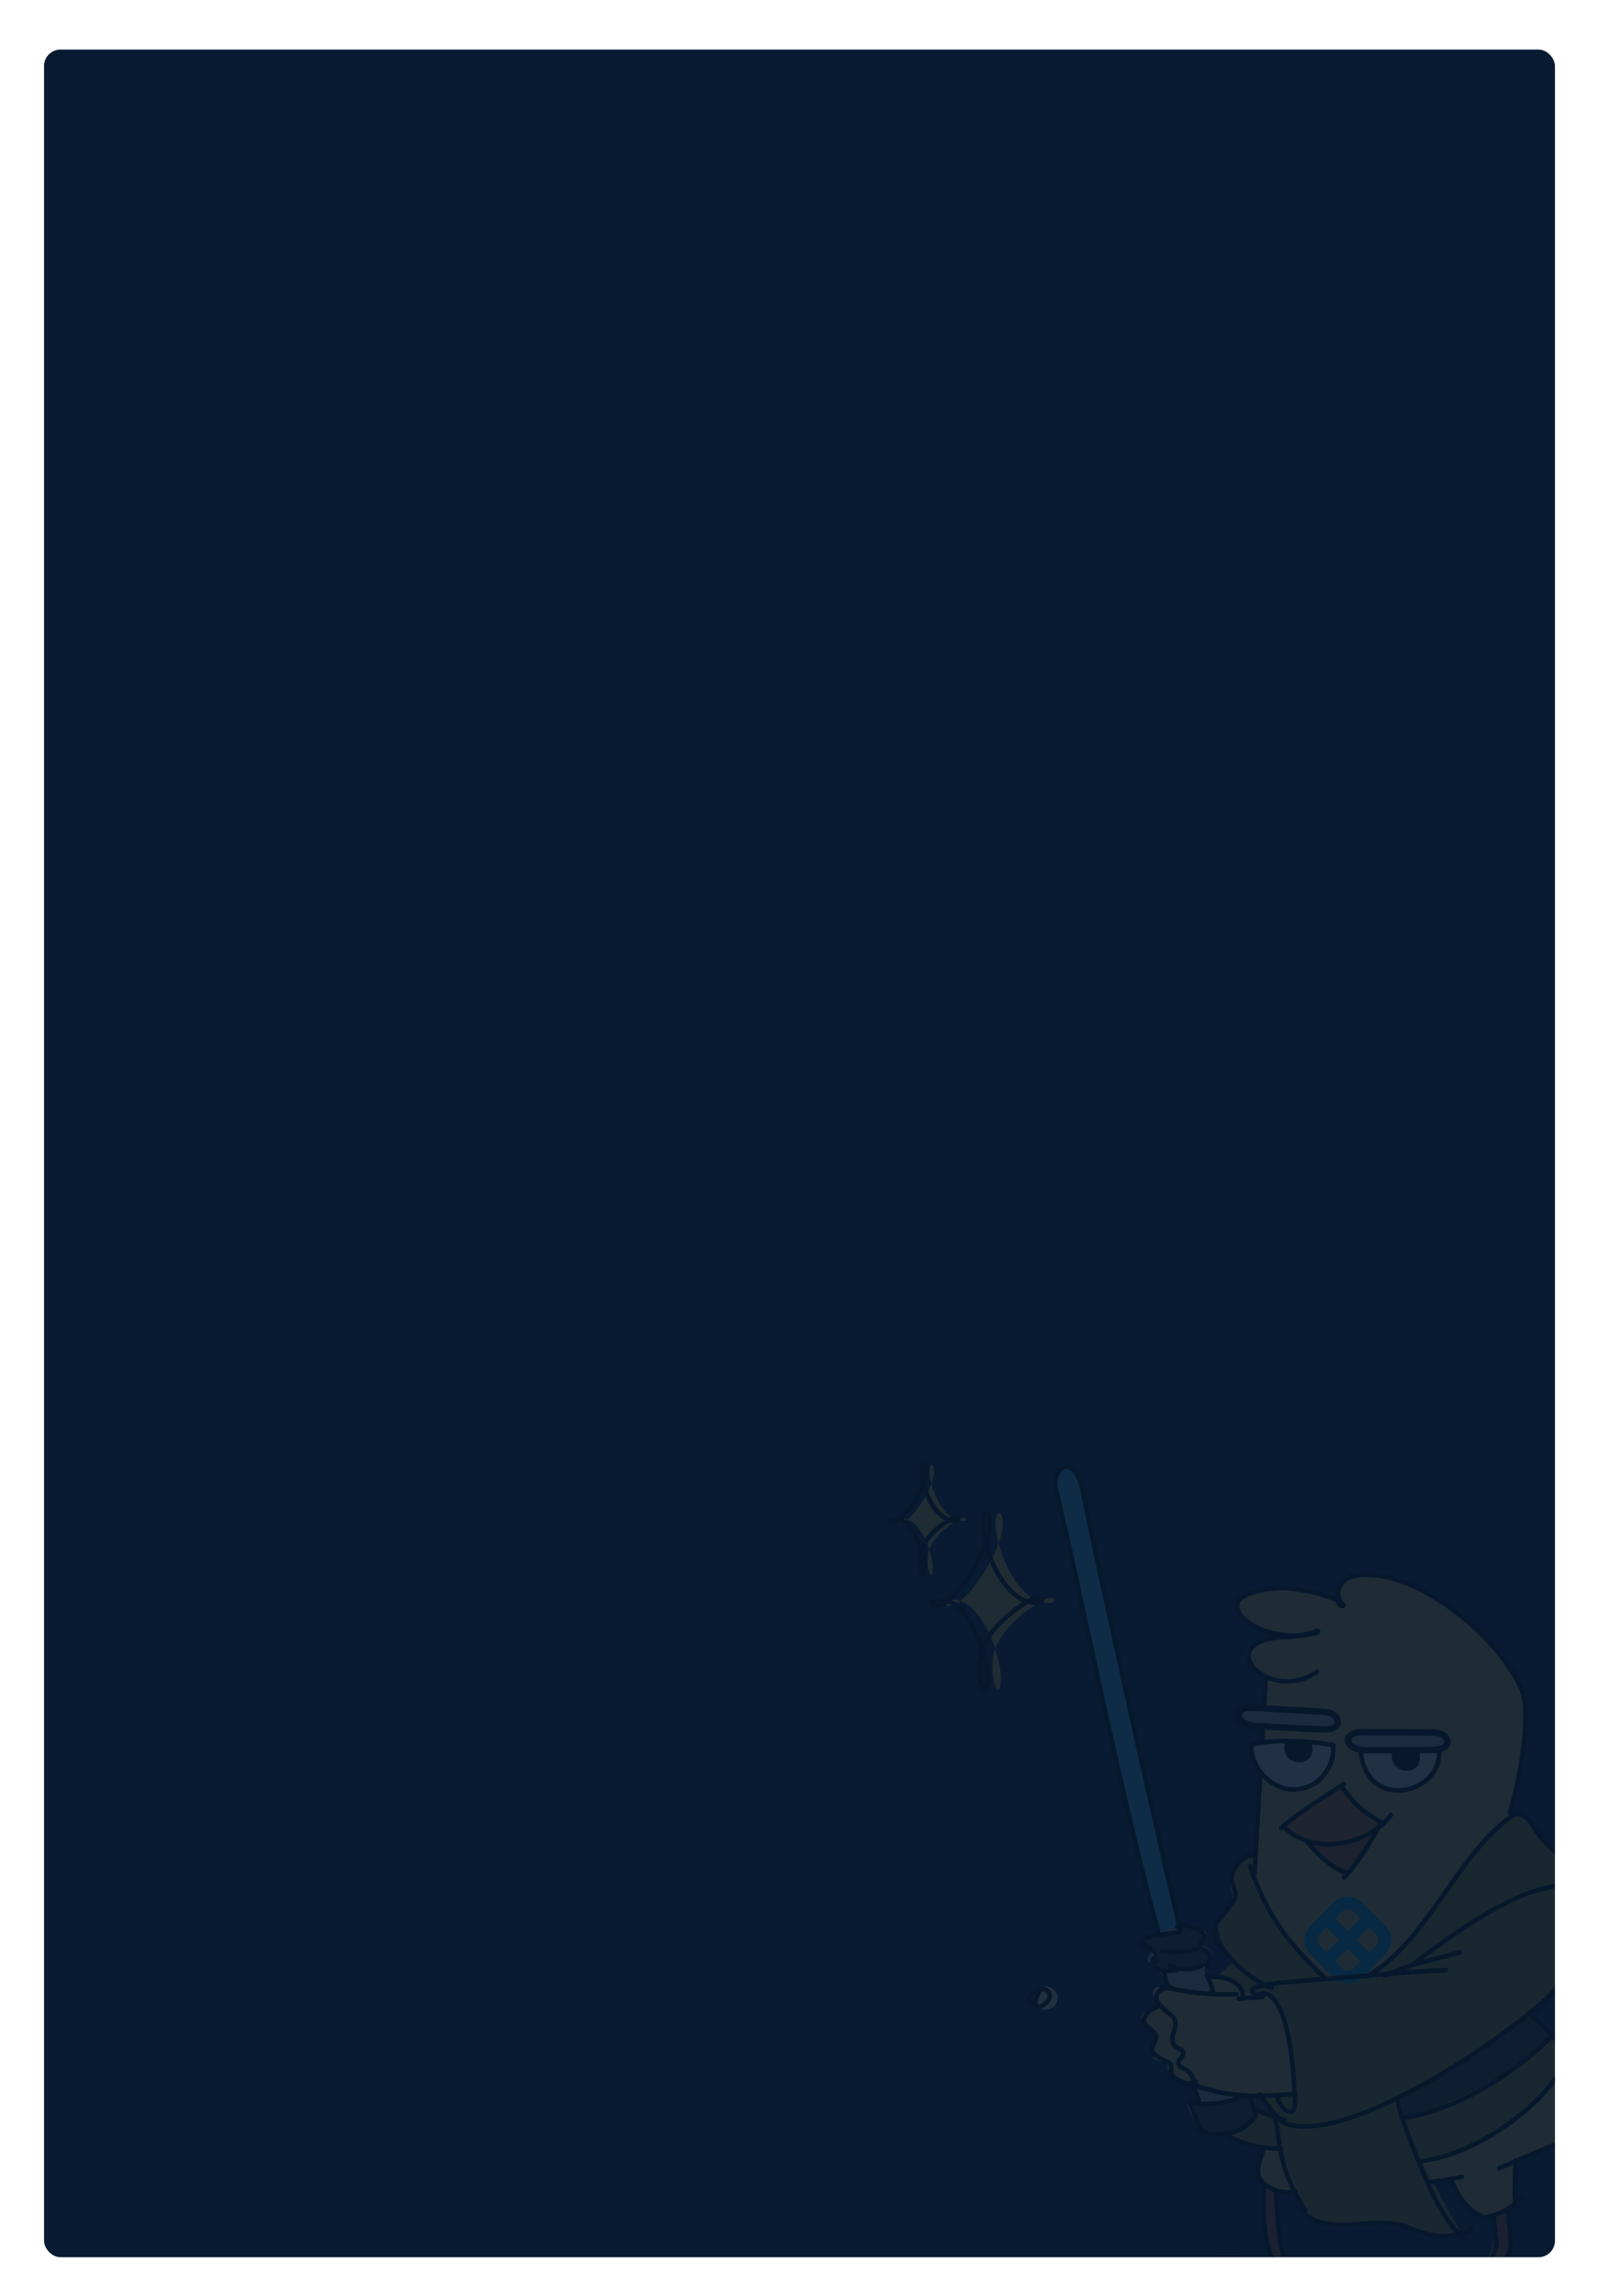<svg width="581" height="834" viewBox="0 0 581 834" fill="none" xmlns="http://www.w3.org/2000/svg">
<g filter="url(#filter0_dd_634_21836)">
<g clip-path="url(#clip0_634_21836)">
<rect x="16" y="8" width="549" height="802" rx="6" fill="#081B32"/>
<g opacity="0.1">
<path d="M383.921 531.08C384.885 538.313 408.863 640.636 421.319 692.674H429.155C417.1 635.814 396.053 542.728 393.357 531.08C390.661 519.431 382.308 518.983 383.921 531.08Z" fill="#4CD0FB"/>
<path d="M464.124 787.145L460.199 783.957C457.059 796.714 461.508 808.898 464.124 813.396C456.274 810.861 439.003 807.312 432.723 813.396C426.442 819.48 430.106 823.127 432.723 824.19C447.246 814.77 464.124 817.812 470.748 820.51C463.29 808.538 463.225 793.279 464.124 787.145Z" fill="#CD5F27"/>
<path d="M541.819 793.322L545.744 784.872C553.407 816.448 544.435 809.813 541.819 814.311C549.669 811.776 560.952 808.227 567.232 814.311C573.513 820.395 569.849 824.937 567.233 826C552.709 816.58 541.429 817.018 534.805 819.716C545.354 806.193 542.718 799.455 541.819 793.322Z" fill="#CD5F27"/>
<path d="M456.724 776.485C456.982 773.643 459.846 769.703 461.245 768.088L567.826 737.083L596.57 729.655L602.06 754.846L551.031 774.871V790.696L539.727 795.218C532.751 792.117 528.854 784.667 527.777 781.33C512.705 782.622 480.107 785.27 470.289 785.529C458.016 785.852 456.401 780.038 456.724 776.485Z" fill="#F1CF58"/>
<path d="M464.686 770.043C457.594 770.326 449.911 767.088 446.957 765.433L441.638 708.697L448.73 701.96C445.302 698.65 439.652 690.684 444.474 685.294C450.503 678.556 446.957 679.975 446.957 673.237C446.957 667.847 453.812 664.372 457.24 663.309L481.707 706.57C483.835 707.988 494.474 708.237 499.215 701.96C524.391 668.628 534.897 659.053 543.762 652.671C550.854 647.564 554.045 648.652 554.755 649.834C555.7 653.262 560.144 661.394 570.357 666.5C583.122 672.883 574.967 677.138 574.967 682.457V692.031C572.981 709.619 560.665 718.981 554.755 721.463L570.357 736.356C568.088 741.178 560.901 750.185 557.591 754.086C544.542 768.837 524.496 773.707 516.103 774.298L528.869 797.701C530.642 799.593 531.777 803.162 522.132 802.311C510.075 801.247 516.458 795.574 500.856 797.701C488.374 799.403 478.634 796.992 475.325 795.574L464.686 770.043Z" fill="#BA9E28"/>
<path d="M563.861 730.954C545.687 747.37 519.401 757.092 508.531 759.901V752.939L555.8 721.793L563.861 730.954Z" fill="#404041"/>
<path d="M456.387 756.529L453.983 752.939L459.325 751.188L462.797 758.399L456.387 756.529Z" fill="#404041"/>
<path d="M435.194 754.598V748.354L425.107 711.85C423.826 709.769 420.592 705.125 417.903 703.204C415.213 701.283 419.023 698.241 421.265 696.96C417.102 696.96 410.602 696.192 417.903 693.117C425.204 690.043 429.911 689.275 431.352 689.275C446.722 693.117 431.352 694.078 437.596 696.96C442.591 699.266 439.677 703.684 437.596 705.606L452.486 752.197C454.567 752.997 457.481 755.751 452.486 760.362C447.49 764.973 438.877 764.205 435.194 763.244L431.352 754.598H435.194Z" fill="#C4C4C4"/>
<path d="M414.748 695.639L422.332 692.268H428.881C428.5 691.537 428.258 690.013 430.336 689.764C432.933 689.452 436.777 691.53 436.777 693.816C436.777 696.101 435.738 696.932 438.958 699.529C441.534 701.607 438.577 703.788 436.777 704.619C433.002 705.381 424.829 706.759 422.332 706.178C419.834 705.596 419.078 703.65 419.012 702.75L419.636 698.698L414.748 695.639Z" fill="#404041"/>
<path d="M436.777 764.068L432.843 754.29C443.409 755.551 451.125 752.082 453.662 750.189L455.87 758.706C451.328 766.276 441.248 765.435 436.777 764.068Z" fill="#404041"/>
<path d="M469.652 735.647C467.099 717.775 461.024 713.78 458.305 714.016C456.414 714.726 452.206 715.222 450.504 711.534C448.802 707.846 441.757 707.634 438.447 707.988L440.93 714.016C433.483 714.016 427.1 710.47 421.427 711.534C416.888 712.385 419.536 716.853 421.427 718.981C417.763 719.69 411.64 721.888 416.462 725.009C422.49 728.91 420.363 732.101 418.945 735.647C417.81 738.484 422.491 739.429 424.973 739.547C423.318 740.493 423.129 743.448 435.611 747.703C448.093 751.958 463.506 751.367 469.652 750.54V735.647Z" fill="#F1CF58"/>
<path d="M480.923 707.518C469.712 701.016 458.876 680.147 454.859 670.524L460.744 599.059C458.782 598.499 454.466 596.201 452.897 591.492C451.328 586.784 463.64 584.673 469.992 584.206C459.062 584.766 440.523 574.743 452.897 569.072C467.528 562.367 482.791 569.165 488.209 572.435C486.795 569.071 485.369 564.299 488.209 563.747C520.495 557.471 545.008 589.157 553.228 605.786C557.264 612.96 551.547 638.482 548.184 650.346C531.935 664.424 521.924 684.446 514.843 691.038C511.747 693.921 502.695 702.941 499.239 707.518H480.923Z" fill="#F1CF58"/>
<path d="M503.055 689.315L495.157 681.395C494.215 680.507 493.093 679.832 491.867 679.415C489.163 678.516 486.475 679.218 484.298 681.395L476.378 689.315C475.487 690.256 474.812 691.379 474.398 692.606C473.493 695.31 474.195 697.998 476.378 700.175L484.298 708.1C485.24 708.989 486.362 709.664 487.588 710.08C488.326 710.327 489.098 710.455 489.876 710.459C490.869 710.44 491.849 710.221 492.756 709.816C493.663 709.411 494.48 708.827 495.157 708.1L503.077 700.175C503.969 699.235 504.645 698.112 505.057 696.884C505.962 694.18 505.255 691.487 503.077 689.31L503.055 689.315ZM490.347 683.688C490.944 683.879 491.494 684.195 491.96 684.615L494.302 686.957L489.733 691.52L485.17 686.957L487.523 684.598C488.153 683.973 489.042 683.299 490.347 683.688ZM478.687 694.109C478.882 693.515 479.198 692.968 479.614 692.502L481.956 690.154L486.524 694.723L481.956 699.286L479.603 696.934C478.972 696.303 478.303 695.414 478.687 694.109ZM489.108 705.769C488.505 705.576 487.95 705.259 487.479 704.837L485.137 702.495L489.7 697.926L494.269 702.495L491.91 704.848C491.285 705.479 490.391 706.153 489.091 705.764L489.108 705.769ZM500.746 695.343C500.555 695.939 500.241 696.488 499.825 696.955L497.477 699.297L492.914 694.734L497.477 690.165L499.836 692.524C500.467 693.155 501.136 694.043 500.746 695.343Z" fill="#00ACE4"/>
<path fill-rule="evenodd" clip-rule="evenodd" d="M473.052 655.728C483.241 657.802 489.519 656.677 502.789 651.582C498.346 659.994 495.344 664.425 489.064 670.883C480.77 665.906 477.495 662.6 473.052 655.728Z" fill="#DC6126"/>
<path fill-rule="evenodd" clip-rule="evenodd" d="M502.217 652.44C488.921 660.875 483.872 660.577 473.623 658.444C471.076 657.97 467.987 654.734 465.617 653.726C473.623 647.436 478.166 643.074 487.348 638.572C491.021 643.667 493.982 647.226 502.217 652.44Z" fill="#F17727"/>
<path d="M478.495 597.327C460.705 609.681 438.606 585.299 468.006 584.631C470.971 584.563 481.333 583.298 478.495 582.438C468.006 587.23 450.203 581.246 449.47 573.43C449.07 569.162 459.364 566.865 466.515 566.865C482.431 568.063 490.304 573.43 487.736 573.43C485.394 573.43 484.413 565.64 490.646 562.756C512.744 557.02 547.636 586.775 553.454 605.542C555.936 613.547 552.743 635.239 548.608 648.471" stroke="black" stroke-width="1.665" stroke-linecap="round"/>
<path d="M466.413 653.625C471.597 658.55 478.488 660.58 485.53 659.846C492.9 659.078 500.952 655.349 505.443 649.301" stroke="black" stroke-width="1.665" stroke-linecap="round"/>
<path d="M465.514 654.064C471.689 648.655 481.452 642.522 488.34 638.09" stroke="black" stroke-width="1.665" stroke-linecap="round"/>
<path d="M487.603 639.159C489.83 642.382 492.336 645.322 495.39 647.807C497.658 649.654 500.276 650.983 502.758 652.507" stroke="black" stroke-width="1.665" stroke-linecap="round"/>
<path d="M474.564 658.631C478.822 663.64 482.631 667.638 488.675 670.17" stroke="black" stroke-width="1.665" stroke-linecap="round"/>
<path d="M488.341 672.031C493.004 667.509 498.32 658.688 501.549 652.569" stroke="black" stroke-width="1.665" stroke-linecap="round"/>
<path d="M459.894 600.084C459.894 600.084 456.863 651.63 455.863 670.699" stroke="black" stroke-width="1.665" stroke-linecap="round"/>
<path d="M472.007 639.458C460.253 641.857 455.633 629.447 455.233 624.05L469.676 622.361L483.82 624.05C483.82 634.64 475.406 639.358 472.007 639.458Z" fill="white"/>
<path d="M467.777 622.99C465.391 631.445 479.05 631.553 475.473 622.99H467.777Z" fill="#030405" stroke="#030405" stroke-width="1.665" stroke-linecap="round"/>
<path d="M454.763 623.925C458.756 622.541 463.119 622.585 467.294 622.48C472.073 622.36 479.697 623.138 484.422 623.926" stroke="black" stroke-width="1.665" stroke-linecap="round"/>
<path d="M454.587 625.123C454.797 631.943 461.198 638.813 467.803 639.917C472.099 640.634 476.948 639.162 479.973 636.009C481.434 634.486 482.609 632.635 483.434 630.694C484.367 628.497 484.368 626.415 484.536 624.096" stroke="black" stroke-width="1.665" stroke-linecap="round"/>
<path d="M510.794 639.361C499.039 641.76 495.301 631.564 494.901 626.167L523.388 623.768C523.388 635.763 514.192 639.261 510.794 639.361Z" fill="white"/>
<path d="M506.819 626.042C504.433 634.497 518.092 634.606 514.515 626.042H506.819Z" fill="#030405" stroke="#030405" stroke-width="1.665" stroke-linecap="round"/>
<path d="M494.328 625.215C495.737 649.389 525.982 641.367 522.622 624.563" stroke="black" stroke-width="1.665" stroke-linecap="round"/>
<path d="M493.701 624.674C503.611 624.674 513.394 624.713 523.308 624.332" stroke="black" stroke-width="1.665" stroke-linecap="round"/>
<path d="M459.193 770.303C457.36 777.002 454.537 780.819 461.519 784.83C464.334 786.446 467.626 787.276 470.623 785.98" stroke="black" stroke-width="1.665" stroke-linecap="round"/>
<path d="M463.729 785.982C463.729 785.982 463.479 809.136 470.786 821.01" stroke="black" stroke-width="1.665" stroke-linecap="round"/>
<path d="M459.469 783.697C459.469 783.697 457.194 803.496 463.991 813.952" stroke="black" stroke-width="1.665" stroke-linecap="round"/>
<path d="M432.1 813.604C443.078 807.941 453.907 810.242 463.99 813.603" stroke="black" stroke-width="1.665" stroke-linecap="round"/>
<path d="M531.133 780.781C526.866 781.729 522.778 782.409 518.722 782.672" stroke="black" stroke-width="1.665" stroke-linecap="round"/>
<path d="M527.198 781.837C529.495 786.49 531.793 792.275 539.197 795.619" stroke="black" stroke-width="1.665" stroke-linecap="round"/>
<path d="M550.691 774.811C550.691 779.221 550.066 787.232 550.691 791.609" stroke="black" stroke-width="1.665" stroke-linecap="round"/>
<path d="M544.69 777.707C565.468 768.631 585.91 760.233 606.917 752.494" stroke="black" stroke-width="1.665" stroke-linecap="round"/>
<path d="M538.816 795.799C544.722 794.549 548.59 792.661 552.785 788.465" stroke="black" stroke-width="1.665" stroke-linecap="round"/>
<path d="M542.657 795.096L543.752 804.361C543.752 808.453 540.85 813.791 533.606 820.019" stroke="black" stroke-width="1.665" stroke-linecap="round"/>
<path d="M548.023 792.977C548.023 799.204 550.692 807.745 546.777 810.592L541.439 816.997" stroke="black" stroke-width="1.665" stroke-linecap="round"/>
<path d="M456.066 714.956C468.808 708.238 470.404 747.821 470.404 751.681C471.659 760.843 465.441 756.92 464.062 751.681" stroke="black" stroke-width="1.665" stroke-linecap="round"/>
<path d="M457.723 750.968C460.587 754.512 463.086 758.649 466.802 761.351C489.391 769.566 546.095 731.327 564.552 713.708" stroke="black" stroke-width="1.665" stroke-linecap="round"/>
<path d="M456.317 714.706C455.908 714.384 454.503 713.421 455.023 712.702C455.528 712.004 457.005 711.756 457.736 711.561C460.558 710.811 463.462 710.462 466.364 710.197C477.328 709.197 488.319 708.485 499.287 707.498C507.992 706.715 516.718 706.095 525.447 705.689" stroke="black" stroke-width="1.665" stroke-linecap="round"/>
<path d="M502.655 707.442C503.493 707.559 504.017 707.535 504.77 707.136C507.012 705.949 509.42 705.115 511.825 704.325C517.948 702.313 524.282 701.012 530.458 699.176" stroke="black" stroke-width="1.665" stroke-linecap="round"/>
<path d="M513.693 703.429C533.546 687.988 551.931 677.053 563.6 675.58" stroke="black" stroke-width="1.665" stroke-linecap="round"/>
<path d="M496.286 708.131C518.506 696.166 529.3 663.172 550.243 649.083" stroke="black" stroke-width="1.665" stroke-linecap="round"/>
<path d="M549.491 649.584C554.224 647.18 556.815 653.382 559.463 656.831C569.55 669.968 581.797 668.136 574.628 682.198" stroke="black" stroke-width="1.665" stroke-linecap="round"/>
<path d="M563.267 675.382C571.16 673.928 575.529 681.886 575.512 688.88C575.493 696.405 571.474 704.03 567.163 709.975C563.968 714.381 559.994 718.061 556.003 721.719" stroke="black" stroke-width="1.665" stroke-linecap="round"/>
<path d="M454.137 667.859C461.581 688.815 469.302 696.535 481.434 708.667" stroke="black" stroke-width="1.665" stroke-linecap="round"/>
<path d="M455.24 664C452.214 663.739 448.975 667.669 447.955 670.066C446.155 674.292 450.883 677.594 447.955 680.991C446.677 682.473 444.199 686.276 442.82 687.655C441.374 689.102 440.553 693.452 441.79 695.114C446.988 702.093 453.928 708.941 462.078 712.201" stroke="black" stroke-width="1.665" stroke-linecap="round"/>
<path d="M450.055 716.208C452.956 715.664 455.891 715.723 458.821 715.457" stroke="black" stroke-width="1.665" stroke-linecap="round"/>
<path d="M439.284 708.194C443.8 707.608 451.557 709.574 451.557 715.207" stroke="black" stroke-width="1.665" stroke-linecap="round"/>
<path d="M438.533 707.442C439.444 709.516 440.504 711.934 440.787 714.205" stroke="black" stroke-width="1.665" stroke-linecap="round"/>
<path d="M422.002 711.7C431.134 713.704 439.945 714.862 449.303 714.455" stroke="black" stroke-width="1.665" stroke-linecap="round"/>
<path d="M422.752 712.452C420.71 713.187 419.258 715.317 420.665 717.461C421.953 719.424 424.364 720.873 426.008 722.582C428.635 725.312 426.008 727.549 426.008 730.486C426.008 732.943 426.838 733.518 429.014 734.549C430.982 735.481 429.663 736.986 428.763 738.014C427.54 739.412 428.521 740.918 430.002 741.381C431.504 741.85 432.915 743.633 433.467 745.068C433.75 745.805 433.918 746.611 434.399 747.253C435.215 748.341 437.216 748.542 438.434 748.895C449.697 752.165 459.167 751.624 470.678 750.578" stroke="black" stroke-width="1.665" stroke-linecap="round"/>
<path d="M420.25 719.214C418.005 719.699 414.447 722.79 416.048 725.42C416.938 726.884 419.893 727.814 420 729.734C420.13 732.078 416.805 734.301 419.499 736.302C420.973 737.398 422.333 738.348 424.063 739.002C425.516 739.551 425.51 739.685 425.51 741.256C425.51 743.84 425.6 744.998 428.21 746.154C430.6 747.213 432.079 747.32 434.411 746.154" stroke="black" stroke-width="1.665" stroke-linecap="round"/>
<path d="M433.524 747.017C433.972 749.388 435.312 751.448 435.779 753.779" stroke="black" stroke-width="1.665" stroke-linecap="round"/>
<path d="M432.63 753.673C438.068 755.314 448.346 753.673 451.379 751.405" stroke="black" stroke-width="1.665" stroke-linecap="round"/>
<path d="M432.52 754.337C434.689 759.186 435.455 763.525 437.783 764.8" stroke="black" stroke-width="1.665" stroke-linecap="round"/>
<path d="M435.277 763.798C441.414 766.382 451.195 766.042 455.993 758.904" stroke="black" stroke-width="1.665" stroke-linecap="round"/>
<path d="M454.18 751.52C454.938 753.45 455.224 755.473 455.947 757.402C456.452 758.75 456.419 758.055 455.708 757.424" stroke="black" stroke-width="1.665" stroke-linecap="round"/>
<path d="M425.509 711.95C423.132 710.94 424.041 708.621 422.754 706.69" stroke="black" stroke-width="1.665" stroke-linecap="round"/>
<path d="M420.249 702.683C420.112 702.494 419.541 701.227 419.136 701.458C418.768 701.668 418.733 702.91 418.802 703.239C419.499 706.561 425.16 706.025 427.513 705.688" stroke="black" stroke-width="1.665" stroke-linecap="round"/>
<path d="M438.534 704.687C438.806 703.299 439.666 701.985 439.48 700.541C439.304 699.171 438.301 698.842 437.282 698.175C435.469 696.99 436.217 696.505 437.031 694.919C438.411 692.232 435.895 690.978 433.58 690.216C432.156 689.747 429.031 688.642 427.764 689.91" stroke="black" stroke-width="1.665" stroke-linecap="round"/>
<path d="M419.747 702.182C420.085 700.368 420.165 699.416 418.579 698.272C417.744 697.67 415.07 696.524 414.794 695.419C414.263 693.296 426.868 692.172 428.514 691.913" stroke="black" stroke-width="1.665" stroke-linecap="round"/>
<path d="M422.252 698.926C426.549 699.316 430.565 699.11 434.775 698.174" stroke="black" stroke-width="1.665" stroke-linecap="round"/>
<path d="M425.007 704.186C428.398 705.439 433.62 706.042 436.779 703.936" stroke="black" stroke-width="1.665" stroke-linecap="round"/>
<path d="M463.33 759.54C464.357 764.132 464.649 768.833 465.696 773.427C467.366 780.759 470.39 786.79 474.351 793.103" stroke="black" stroke-width="1.665" stroke-linecap="round"/>
<path d="M472.598 792.352C474.634 795.772 478.451 797.151 482.283 797.834C490.837 799.359 499.7 796.16 508.123 798.265C513.606 799.636 518.34 802.437 524.139 802.37C527.067 802.337 529.799 801.648 532.53 800.645C533.358 800.341 534.36 800.221 534.965 799.615" stroke="black" stroke-width="1.665" stroke-linecap="round"/>
<path d="M507.913 752.777C507.984 754.491 508.456 756.058 508.971 757.689C511.134 764.539 513.757 771.249 516.513 777.88C518.805 783.396 521.276 788.908 524.388 794.021C526.424 797.365 529.005 800.336 531.457 803.372" stroke="black" stroke-width="1.665" stroke-linecap="round"/>
<path d="M509.802 759.468C530.633 755.996 550.208 743.365 564.016 729.556" stroke="black" stroke-width="1.665" stroke-linecap="round"/>
<path d="M515.495 775.205C537.735 772.994 566.347 751.405 569.859 734.888" stroke="black" stroke-width="1.665" stroke-linecap="round"/>
<path d="M556.003 721.811C561.002 725.75 566.143 732.509 571.282 736.246" stroke="black" stroke-width="1.665" stroke-linecap="round"/>
<path d="M446.209 766.001C454.349 770.561 463.466 770.561 465.509 770.561" stroke="black" stroke-width="1.665" stroke-linecap="round"/>
<path d="M455.642 756.213C455.642 756.213 461.888 758.867 466.586 760.041" stroke="black" stroke-width="1.665" stroke-linecap="round"/>
<path d="M420.798 691.598C405.679 636.939 391.172 560.388 383.708 531.525C381.62 523.456 390.346 516.847 393.358 531.525C397.82 553.274 416.146 637.521 428.938 691.598" stroke="black" stroke-width="1.665" stroke-linecap="round"/>
<path d="M378.082 571.836C378.481 571.61 378.874 571.398 379.258 571.201C383.342 569.1 385.189 572.611 380.344 572.252C379.569 572.195 378.815 572.053 378.082 571.836C371.959 575.299 364.18 582.033 361.626 588.921C363.351 594.163 364.094 599.383 363.411 602.72C362.846 605.486 361.523 602.539 361.253 601.425C360.47 598.201 360.399 594.893 360.908 591.625C361.048 590.726 361.292 589.822 361.626 588.921C359.071 581.153 354.36 573.337 348.941 571.533C346.396 573.496 344.149 574.04 342.799 572.252C344.894 571.017 346.965 570.875 348.941 571.533C353.902 567.708 360 558.495 362.819 550.663C361.221 544.556 361.303 539.538 363.411 539.538C365.018 541.786 364.505 545.977 362.819 550.663C365.021 559.081 370.413 569.57 378.082 571.836Z" fill="#FDD13B"/>
<path d="M338.147 572.252C349.861 565.344 360.823 592.635 358.76 602.72C358.194 605.486 356.872 602.539 356.602 601.425C355.819 598.201 355.748 594.893 356.256 591.625C357.535 583.402 367.577 574.816 374.606 571.201C378.691 569.1 380.537 572.611 375.692 572.252C360.95 571.16 353.466 539.538 358.76 539.538C364.429 547.472 343.704 579.611 338.147 572.252Z" stroke="black" stroke-width="1.665" stroke-linecap="round" stroke-linejoin="round"/>
<path d="M347.937 542.169C348.186 542.027 348.431 541.895 348.671 541.772C351.222 540.46 352.375 542.652 349.349 542.428C348.866 542.392 348.395 542.304 347.937 542.169C344.114 544.331 339.256 548.536 337.661 552.837C338.738 556.111 339.202 559.37 338.776 561.454C338.423 563.181 337.597 561.341 337.428 560.645C336.939 558.632 336.895 556.566 337.212 554.526C337.3 553.964 337.453 553.4 337.661 552.837C336.065 547.987 333.124 543.106 329.74 541.979C328.15 543.205 326.748 543.545 325.904 542.428C327.212 541.657 328.506 541.568 329.74 541.979C332.838 539.59 336.646 533.838 338.406 528.947C337.408 525.133 337.459 522 338.776 522C339.779 523.404 339.459 526.021 338.406 528.947C339.781 534.204 343.148 540.753 347.937 542.169Z" fill="#FDD13B"/>
<path d="M323 542.429C330.315 538.115 337.16 555.157 335.872 561.455C335.518 563.181 334.693 561.341 334.524 560.646C334.035 558.633 333.991 556.567 334.308 554.526C335.107 549.391 341.377 544.03 345.767 541.772C348.318 540.46 349.47 542.653 346.445 542.429C337.239 541.747 332.566 522 335.872 522C339.411 526.955 326.47 547.024 323 542.429Z" stroke="black" stroke-width="1.665" stroke-linecap="round" stroke-linejoin="round"/>
<ellipse cx="379.906" cy="715.841" rx="4.396" ry="4.24" fill="#FFF6D5"/>
<path d="M377.484 713.67C371.995 723.899 384.494 717.149 380.651 713.306C377.911 710.566 370.008 716.707 376.55 718.343" stroke="black" stroke-width="1.665" stroke-linecap="round"/>
<path d="M455.224 610.351C465.837 610.969 469.408 611.181 481.008 611.863C487.177 612.225 488.428 618.554 481.008 618.259C471.89 617.897 463.945 617.453 457.954 617.107C448.051 617.107 447.875 609.92 455.224 610.351Z" fill="#BEB9B9"/>
<path fill-rule="evenodd" clip-rule="evenodd" d="M473.692 610.268C475.812 610.393 478.197 610.533 481.075 610.702C484.445 610.9 487.024 612.789 487.261 615.194C487.384 616.453 486.806 617.626 485.654 618.401C484.545 619.145 482.956 619.501 480.961 619.421C471.849 619.059 463.909 618.616 457.92 618.27C455.329 618.266 453.278 617.796 451.783 617.025C450.296 616.259 449.257 615.132 448.98 613.805C448.691 612.415 449.303 611.117 450.483 610.277C451.629 609.462 453.287 609.073 455.291 609.19M473.692 610.268C467.269 609.89 463.271 609.655 455.291 609.19L473.692 610.268ZM473.555 612.59C467.133 612.212 463.134 611.977 455.156 611.512L455.155 611.512C453.485 611.414 452.409 611.761 451.831 612.173C451.287 612.56 451.184 612.977 451.257 613.33C451.344 613.746 451.746 614.39 452.848 614.957C453.935 615.517 455.608 615.944 457.953 615.944L457.987 615.944L458.02 615.946C464.009 616.292 471.946 616.735 481.053 617.097C482.769 617.165 483.806 616.84 484.357 616.47C484.864 616.129 484.979 615.753 484.946 615.421C484.87 614.645 483.739 613.188 480.939 613.024C478.06 612.855 475.675 612.714 473.555 612.59Z" fill="black"/>
<path d="M494.804 619.225C505.435 619.259 509.012 619.274 520.632 619.317C526.812 619.339 528.409 625.59 520.984 625.703C511.86 625.843 503.903 625.837 497.902 625.821C488.013 626.366 487.443 619.199 494.804 619.225Z" fill="#BEB9B9"/>
<path fill-rule="evenodd" clip-rule="evenodd" d="M513.239 618.127C515.363 618.135 517.751 618.144 520.635 618.154C524.01 618.167 526.69 619.911 527.058 622.299C527.251 623.549 526.738 624.753 525.63 625.589C524.564 626.394 522.996 626.836 521 626.867C511.882 627.006 503.93 627 497.931 626.985C495.344 627.123 493.27 626.766 491.734 626.079C490.207 625.396 489.108 624.328 488.759 623.018C488.393 621.646 488.933 620.316 490.065 619.413C491.165 618.536 492.799 618.056 494.806 618.063M513.239 618.127C506.805 618.103 502.799 618.088 494.806 618.063L513.239 618.127ZM513.23 620.453C506.796 620.429 502.791 620.414 494.799 620.389C493.126 620.383 492.071 620.789 491.516 621.231C490.994 621.648 490.914 622.071 491.007 622.419C491.116 622.829 491.553 623.45 492.685 623.956C493.8 624.455 495.494 624.79 497.836 624.661L497.87 624.659L497.903 624.659C503.902 624.674 511.851 624.68 520.965 624.541C522.681 624.515 523.699 624.133 524.229 623.733C524.716 623.365 524.81 622.983 524.759 622.654C524.64 621.883 523.431 620.49 520.627 620.48C517.742 620.47 515.354 620.461 513.23 620.453Z" fill="black"/>
</g>
</g>
</g>
<defs>
<filter id="filter0_dd_634_21836" x="0" y="0" width="581" height="834" filterUnits="userSpaceOnUse" color-interpolation-filters="sRGB">
<feFlood flood-opacity="0" result="BackgroundImageFix"/>
<feColorMatrix in="SourceAlpha" type="matrix" values="0 0 0 0 0 0 0 0 0 0 0 0 0 0 0 0 0 0 127 0" result="hardAlpha"/>
<feOffset dy="8"/>
<feGaussianBlur stdDeviation="8"/>
<feColorMatrix type="matrix" values="0 0 0 0 0.376 0 0 0 0 0.38 0 0 0 0 0.439 0 0 0 0.16 0"/>
<feBlend mode="normal" in2="BackgroundImageFix" result="effect1_dropShadow_634_21836"/>
<feColorMatrix in="SourceAlpha" type="matrix" values="0 0 0 0 0 0 0 0 0 0 0 0 0 0 0 0 0 0 127 0" result="hardAlpha"/>
<feOffset dy="2"/>
<feGaussianBlur stdDeviation="2"/>
<feColorMatrix type="matrix" values="0 0 0 0 0.157 0 0 0 0 0.161 0 0 0 0 0.239 0 0 0 0.04 0"/>
<feBlend mode="normal" in2="effect1_dropShadow_634_21836" result="effect2_dropShadow_634_21836"/>
<feBlend mode="normal" in="SourceGraphic" in2="effect2_dropShadow_634_21836" result="shape"/>
</filter>
<clipPath id="clip0_634_21836">
<rect x="16" y="8" width="549" height="802" rx="6" fill="white"/>
</clipPath>
</defs>
</svg>
